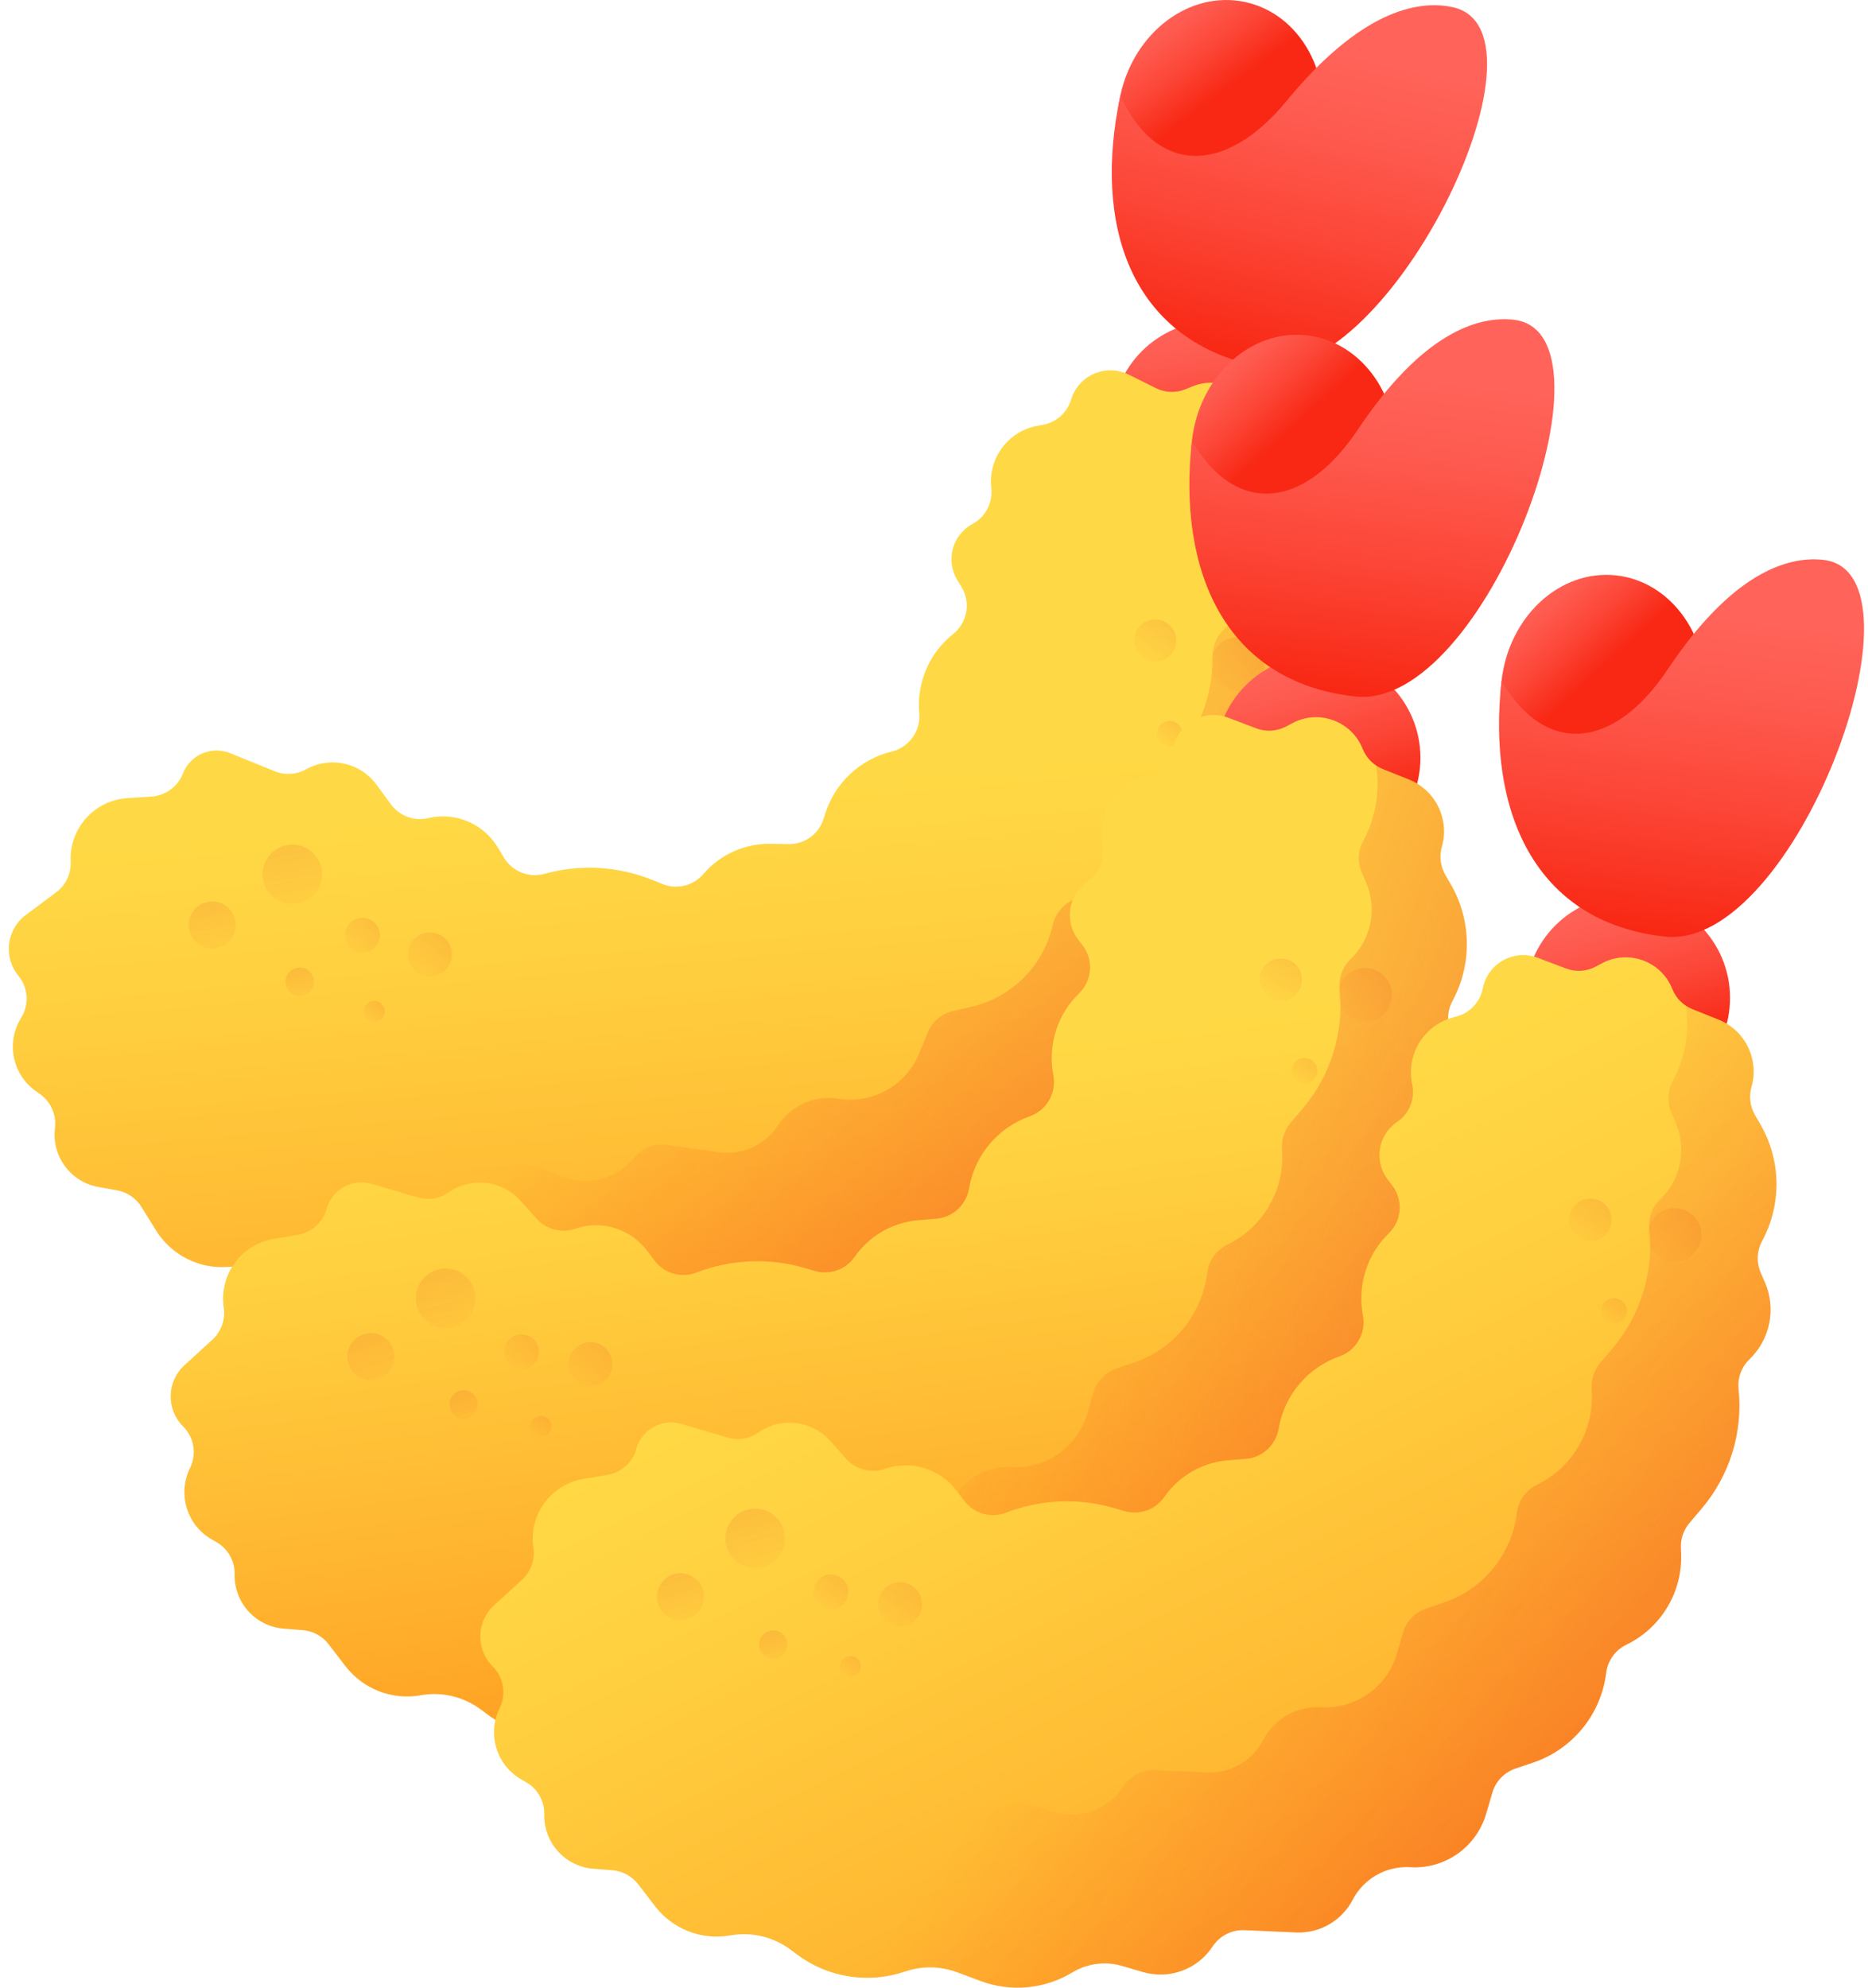 <svg width="141" height="150" viewBox="0 0 141 150" fill="none" xmlns="http://www.w3.org/2000/svg">
<path d="M91.658 39.684C95.925 39.684 99.384 36.225 99.384 31.958C99.384 27.691 95.925 24.231 91.658 24.231C87.391 24.231 83.932 27.691 83.932 31.958C83.932 36.225 87.391 39.684 91.658 39.684Z" fill="url(#paint0_linear_343_6494)"/>
<path d="M33.978 100.087L35.662 100.915C37.853 101.992 40.416 102.009 42.621 100.96C43.814 100.393 45.19 100.353 46.413 100.85L47.925 101.463C49.845 102.242 52.048 101.675 53.353 100.065C53.959 99.318 54.914 98.945 55.866 99.083L59.727 99.642C61.492 99.898 63.244 99.108 64.221 97.616C65.213 96.101 67.004 95.311 68.791 95.601C71.374 96.019 73.904 94.596 74.888 92.171L75.517 90.619C75.852 89.794 76.567 89.185 77.434 88.985L78.807 88.669C81.878 87.961 84.272 85.557 84.966 82.483C85.17 81.578 85.819 80.84 86.689 80.52C89.444 79.51 91.334 76.958 91.498 74.028L91.518 73.665C91.557 72.978 91.853 72.33 92.349 71.852L93.371 70.867C95.731 68.591 97.058 65.45 97.044 62.171C97.04 61.329 97.425 60.532 98.088 60.012C99.795 58.671 100.487 56.408 99.822 54.342L99.583 53.602C99.326 52.802 99.451 51.928 99.922 51.232C101.679 48.641 101.966 45.325 100.679 42.471L100.335 41.707C100.031 41.032 100.013 40.264 100.286 39.577C101.086 37.562 100.232 35.269 98.309 34.269L96.441 33.298C95.776 32.952 95.282 32.347 95.076 31.626C94.454 29.453 92.079 28.305 89.99 29.167L89.501 29.368C88.772 29.669 87.949 29.64 87.243 29.288L85.203 28.273C83.48 27.415 81.399 28.316 80.846 30.159C80.547 31.153 79.711 31.891 78.688 32.065L78.366 32.12C76.121 32.501 74.566 34.569 74.822 36.832C74.947 37.939 74.386 39.012 73.406 39.542C71.873 40.369 71.353 42.316 72.269 43.797L72.564 44.275C73.293 45.452 73.025 46.987 71.942 47.849C70.14 49.281 69.18 51.523 69.385 53.815L69.385 53.817C69.506 55.163 68.624 56.394 67.311 56.714C64.897 57.301 62.975 59.122 62.257 61.5L62.178 61.761C61.825 62.932 60.736 63.725 59.514 63.703L58.172 63.678C56.225 63.641 54.364 64.477 53.096 65.956C52.333 66.848 51.084 67.152 49.996 66.71L49.271 66.416C46.675 65.362 43.804 65.196 41.103 65.942C39.923 66.268 38.671 65.769 38.038 64.721L37.568 63.942C36.486 62.148 34.37 61.258 32.331 61.738C31.264 61.989 30.151 61.578 29.503 60.694L28.414 59.209C27.189 57.539 24.911 57.044 23.103 58.055C22.379 58.46 21.511 58.514 20.743 58.203L17.376 56.837C15.964 56.264 14.357 56.957 13.804 58.376C13.42 59.364 12.497 60.04 11.439 60.11L9.611 60.23C7.117 60.394 5.215 62.525 5.334 65.022C5.378 65.93 4.967 66.799 4.238 67.342L1.95 69.047C0.489 70.136 0.234 72.225 1.389 73.633C2.133 74.539 2.216 75.819 1.594 76.812C0.445 78.653 0.924 81.07 2.689 82.332L3.027 82.574C3.841 83.156 4.271 84.137 4.148 85.13C3.886 87.244 5.321 89.194 7.417 89.573L8.842 89.831C9.602 89.969 10.268 90.422 10.676 91.078L11.776 92.852C12.931 94.713 15.028 95.777 17.212 95.609C18.829 95.485 20.425 96.035 21.622 97.13L22.083 97.551C24.234 99.519 27.216 100.299 30.056 99.637C31.376 99.33 32.761 99.489 33.978 100.087V100.087Z" fill="url(#paint1_linear_343_6494)"/>
<path d="M93.371 70.866C95.731 68.591 97.058 65.449 97.044 62.17C97.04 61.328 97.426 60.531 98.088 60.011C99.796 58.67 100.488 56.408 99.822 54.341L99.584 53.601C99.326 52.801 99.451 51.927 99.923 51.232C101.68 48.641 101.966 45.324 100.68 42.47L100.335 41.706C100.031 41.032 100.014 40.263 100.287 39.576C101.086 37.562 100.232 35.269 98.309 34.269L96.441 33.297C96.266 33.206 96.104 33.096 95.954 32.972C96.066 34.92 95.548 36.883 94.42 38.547C93.948 39.243 93.823 40.117 94.081 40.917L94.319 41.657C94.984 43.723 94.293 45.986 92.585 47.327C91.923 47.847 91.537 48.644 91.541 49.486C91.555 52.765 90.228 55.906 87.868 58.182L86.846 59.167C86.351 59.645 86.054 60.292 86.016 60.98L85.995 61.343C85.831 64.273 83.941 66.825 81.186 67.835C80.316 68.155 79.667 68.894 79.463 69.798C78.769 72.872 76.375 75.276 73.304 75.984L71.932 76.3C71.065 76.5 70.349 77.11 70.015 77.934L69.385 79.486C68.401 81.911 65.872 83.334 63.288 82.916C61.501 82.626 59.711 83.416 58.718 84.93C57.742 86.422 55.989 87.213 54.224 86.957L50.363 86.398C49.411 86.26 48.457 86.633 47.851 87.38C46.546 88.99 44.343 89.557 42.423 88.778L40.911 88.165C39.687 87.668 38.311 87.709 37.119 88.275C34.914 89.323 32.35 89.307 30.159 88.229L28.475 87.401C27.259 86.803 25.873 86.645 24.553 86.953C21.714 87.615 18.731 86.834 16.58 84.867L16.12 84.445C14.923 83.351 13.327 82.8 11.71 82.924C9.525 83.092 7.429 82.028 6.274 80.167L5.173 78.393C4.766 77.737 4.1 77.284 3.339 77.146L1.914 76.888C1.806 76.869 1.7 76.842 1.594 76.814C0.447 78.654 0.926 81.069 2.69 82.331L3.028 82.573C3.842 83.156 4.272 84.137 4.149 85.13C3.887 87.243 5.322 89.193 7.418 89.573L8.843 89.831C9.603 89.968 10.269 90.421 10.676 91.078L11.777 92.851C12.932 94.713 15.028 95.776 17.213 95.609C18.83 95.484 20.426 96.035 21.623 97.13L22.084 97.551C24.235 99.518 27.217 100.298 30.056 99.637C31.376 99.329 32.762 99.488 33.978 100.086L35.662 100.913C37.853 101.991 40.417 102.008 42.622 100.959C43.815 100.392 45.191 100.352 46.414 100.849L47.926 101.462C49.846 102.241 52.049 101.673 53.354 100.064C53.96 99.317 54.914 98.944 55.866 99.082L59.728 99.641C61.492 99.897 63.245 99.106 64.222 97.615C65.213 96.1 67.004 95.31 68.791 95.6C71.375 96.018 73.905 94.595 74.888 92.17L75.518 90.618C75.852 89.794 76.568 89.184 77.435 88.984L78.808 88.668C81.879 87.96 84.272 85.555 84.966 82.481C85.171 81.577 85.819 80.838 86.689 80.519C89.444 79.509 91.335 76.957 91.499 74.027L91.519 73.664C91.558 72.976 91.854 72.329 92.35 71.851L93.371 70.866Z" fill="url(#paint2_linear_343_6494)"/>
<g opacity="0.6">
<g opacity="0.6">
<path opacity="0.6" d="M22.067 68.234C23.309 68.234 24.315 67.228 24.315 65.986C24.315 64.744 23.309 63.737 22.067 63.737C20.825 63.737 19.819 64.744 19.819 65.986C19.819 67.228 20.825 68.234 22.067 68.234Z" fill="url(#paint3_linear_343_6494)"/>
<path opacity="0.6" d="M16.014 71.579C16.994 71.579 17.789 70.784 17.789 69.804C17.789 68.823 16.994 68.029 16.014 68.029C15.034 68.029 14.239 68.823 14.239 69.804C14.239 70.784 15.034 71.579 16.014 71.579Z" fill="url(#paint4_linear_343_6494)"/>
<path opacity="0.6" d="M22.623 75.162C23.214 75.162 23.693 74.683 23.693 74.092C23.693 73.501 23.214 73.022 22.623 73.022C22.032 73.022 21.553 73.501 21.553 74.092C21.553 74.683 22.032 75.162 22.623 75.162Z" fill="url(#paint5_linear_343_6494)"/>
</g>
<g opacity="0.6">
<path opacity="0.6" d="M32.446 73.686C33.364 73.686 34.108 72.942 34.108 72.025C34.108 71.108 33.364 70.364 32.446 70.364C31.529 70.364 30.785 71.108 30.785 72.025C30.785 72.942 31.529 73.686 32.446 73.686Z" fill="url(#paint6_linear_343_6494)"/>
<path opacity="0.6" d="M27.361 71.883C28.086 71.883 28.673 71.296 28.673 70.572C28.673 69.848 28.086 69.26 27.361 69.26C26.637 69.26 26.05 69.848 26.05 70.572C26.05 71.296 26.637 71.883 27.361 71.883Z" fill="url(#paint7_linear_343_6494)"/>
<path opacity="0.6" d="M28.255 77.115C28.692 77.115 29.046 76.761 29.046 76.325C29.046 75.888 28.692 75.534 28.255 75.534C27.819 75.534 27.465 75.888 27.465 76.325C27.465 76.761 27.819 77.115 28.255 77.115Z" fill="url(#paint8_linear_343_6494)"/>
</g>
<g opacity="0.6">
<path opacity="0.6" d="M93.398 52.145C94.519 52.145 95.427 51.237 95.427 50.117C95.427 48.997 94.519 48.089 93.398 48.089C92.278 48.089 91.371 48.997 91.371 50.117C91.371 51.237 92.278 52.145 93.398 52.145Z" fill="url(#paint9_linear_343_6494)"/>
<path opacity="0.6" d="M87.191 49.944C88.075 49.944 88.792 49.227 88.792 48.343C88.792 47.459 88.075 46.742 87.191 46.742C86.307 46.742 85.59 47.459 85.59 48.343C85.59 49.227 86.307 49.944 87.191 49.944Z" fill="url(#paint10_linear_343_6494)"/>
<path opacity="0.6" d="M88.282 56.331C88.815 56.331 89.248 55.899 89.248 55.366C89.248 54.833 88.815 54.4 88.282 54.4C87.749 54.4 87.317 54.833 87.317 55.366C87.317 55.899 87.749 56.331 88.282 56.331Z" fill="url(#paint11_linear_343_6494)"/>
</g>
</g>
<path d="M84.565 7.216C85.588 2.423 89.801 -0.741 93.975 0.15C98.148 1.041 100.702 5.65 99.678 10.444C98.654 15.237 94.441 18.401 90.268 17.51C86.094 16.619 83.541 12.01 84.565 7.216V7.216Z" fill="url(#paint12_linear_343_6494)"/>
<path d="M84.564 7.216C87.273 13.134 92.447 13.29 97.13 7.596C102.661 0.87 106.963 -0.033 109.64 0.539C117.946 2.313 104.595 29.707 94.899 27.636C85.202 25.565 82.51 16.836 84.564 7.216V7.216Z" fill="url(#paint13_linear_343_6494)"/>
<path d="M99.489 64.909C103.756 64.909 107.216 61.45 107.216 57.183C107.216 52.916 103.756 49.457 99.489 49.457C95.222 49.457 91.763 52.916 91.763 57.183C91.763 61.45 95.222 64.909 99.489 64.909Z" fill="url(#paint14_linear_343_6494)"/>
<path d="M48.884 130.72L50.642 131.376C52.929 132.229 55.481 131.991 57.571 130.728C58.701 130.045 60.066 129.868 61.333 130.24L62.899 130.7C64.886 131.284 67.022 130.499 68.16 128.768C68.689 127.964 69.601 127.498 70.562 127.54L74.46 127.712C76.241 127.79 77.906 126.829 78.73 125.248C79.566 123.642 81.269 122.678 83.076 122.788C85.688 122.947 88.064 121.279 88.801 118.767L89.273 117.161C89.523 116.307 90.174 115.629 91.017 115.344L92.352 114.892C95.337 113.882 97.479 111.251 97.864 108.123C97.977 107.203 98.549 106.404 99.383 105.999C102.023 104.719 103.65 101.992 103.522 99.06L103.506 98.696C103.475 98.008 103.706 97.335 104.152 96.81L105.07 95.728C107.192 93.228 108.199 89.97 107.858 86.709C107.771 85.871 108.075 85.04 108.682 84.457C110.248 82.952 110.711 80.632 109.842 78.642L109.532 77.93C109.196 77.159 109.233 76.277 109.633 75.538C111.123 72.785 111.078 69.456 109.513 66.745L109.094 66.019C108.725 65.378 108.631 64.615 108.834 63.904C109.429 61.82 108.351 59.624 106.338 58.82L104.382 58.04C103.686 57.762 103.134 57.209 102.857 56.513C102.022 54.412 99.545 53.506 97.552 54.572L97.085 54.821C96.39 55.193 95.568 55.246 94.831 54.967L92.7 54.159C90.9 53.477 88.919 54.581 88.552 56.47C88.354 57.489 87.595 58.307 86.595 58.582L86.28 58.668C84.085 59.272 82.743 61.484 83.223 63.71C83.458 64.799 83.007 65.923 82.083 66.547C80.641 67.523 80.317 69.512 81.377 70.895L81.718 71.34C82.56 72.439 82.447 73.993 81.454 74.958C79.805 76.563 79.072 78.889 79.505 81.15L79.505 81.151C79.759 82.479 79.004 83.792 77.73 84.24C75.386 85.065 73.655 87.069 73.178 89.506L73.126 89.774C72.891 90.974 71.886 91.872 70.667 91.971L69.33 92.08C67.389 92.238 65.62 93.255 64.507 94.853C63.835 95.817 62.623 96.243 61.496 95.912L60.745 95.692C58.057 94.902 55.184 95.023 52.572 96.034C51.43 96.476 50.134 96.105 49.4 95.124L48.854 94.396C47.598 92.719 45.404 92.044 43.423 92.725C42.387 93.081 41.238 92.783 40.505 91.969L39.274 90.6C37.889 89.059 35.572 88.794 33.874 89.98C33.195 90.455 32.336 90.595 31.541 90.362L28.054 89.338C26.593 88.909 25.063 89.758 24.654 91.226C24.37 92.247 23.519 93.012 22.473 93.186L20.667 93.488C18.201 93.9 16.521 96.21 16.888 98.682C17.022 99.581 16.7 100.487 16.029 101.1L13.922 103.025C12.576 104.254 12.531 106.358 13.821 107.644C14.651 108.471 14.861 109.736 14.342 110.787C13.382 112.732 14.099 115.089 15.981 116.17L16.341 116.377C17.209 116.875 17.735 117.808 17.712 118.809C17.662 120.938 19.284 122.735 21.407 122.904L22.85 123.019C23.62 123.08 24.329 123.464 24.799 124.077L26.071 125.732C27.406 127.469 29.598 128.319 31.755 127.934C33.351 127.65 34.995 128.039 36.294 129.008L36.795 129.382C39.131 131.125 42.177 131.604 44.936 130.663C46.219 130.227 47.614 130.246 48.884 130.72V130.72Z" fill="url(#paint15_linear_343_6494)"/>
<path d="M105.07 95.728C107.191 93.228 108.199 89.97 107.858 86.709C107.771 85.871 108.075 85.04 108.682 84.457C110.248 82.952 110.71 80.632 109.842 78.642L109.532 77.93C109.195 77.16 109.233 76.277 109.633 75.538C111.123 72.785 111.078 69.456 109.513 66.745L109.094 66.019C108.725 65.379 108.63 64.616 108.834 63.904C109.429 61.82 108.35 59.624 106.338 58.821L104.382 58.04C104.198 57.967 104.026 57.873 103.865 57.764C104.17 59.691 103.85 61.697 102.893 63.465C102.493 64.204 102.456 65.087 102.792 65.857L103.103 66.569C103.971 68.559 103.508 70.88 101.942 72.384C101.335 72.967 101.031 73.799 101.118 74.636C101.459 77.897 100.452 81.155 98.33 83.655L97.412 84.737C96.966 85.262 96.736 85.936 96.766 86.624L96.782 86.987C96.91 89.919 95.283 92.646 92.643 93.927C91.809 94.331 91.237 95.131 91.124 96.051C90.739 99.178 88.597 101.81 85.612 102.82L84.278 103.271C83.435 103.556 82.784 104.234 82.533 105.088L82.061 106.695C81.324 109.206 78.948 110.874 76.336 110.715C74.529 110.605 72.826 111.569 71.99 113.175C71.167 114.756 69.501 115.718 67.72 115.639L63.822 115.467C62.861 115.425 61.949 115.891 61.42 116.695C60.282 118.426 58.147 119.211 56.159 118.627L54.593 118.167C53.326 117.795 51.961 117.972 50.831 118.655C48.741 119.918 46.189 120.156 43.902 119.303L42.144 118.647C40.874 118.173 39.479 118.154 38.196 118.591C35.438 119.533 32.392 119.053 30.055 117.31L29.555 116.937C28.255 115.967 26.612 115.578 25.015 115.863C22.858 116.247 20.667 115.398 19.332 113.661L18.06 112.005C17.589 111.393 16.881 111.008 16.111 110.947L14.667 110.832C14.557 110.824 14.449 110.808 14.342 110.791C13.383 112.736 14.101 115.091 15.981 116.171L16.342 116.378C17.21 116.876 17.736 117.81 17.712 118.81C17.663 120.939 19.285 122.736 21.407 122.905L22.851 123.02C23.621 123.081 24.329 123.466 24.8 124.078L26.072 125.734C27.407 127.471 29.598 128.32 31.755 127.936C33.352 127.651 34.995 128.04 36.295 129.01L36.795 129.383C39.132 131.126 42.177 131.606 44.936 130.664C46.219 130.226 47.614 130.246 48.884 130.72L50.642 131.376C52.929 132.229 55.481 131.991 57.571 130.728C58.701 130.045 60.066 129.868 61.333 130.24L62.899 130.7C64.887 131.284 67.022 130.499 68.16 128.768C68.689 127.964 69.601 127.498 70.562 127.54L74.46 127.712C76.241 127.79 77.907 126.829 78.73 125.248C79.566 123.641 81.269 122.678 83.076 122.788C85.688 122.946 88.064 121.279 88.801 118.767L89.273 117.161C89.523 116.307 90.175 115.629 91.017 115.344L92.352 114.892C95.337 113.882 97.479 111.251 97.864 108.123C97.977 107.203 98.549 106.404 99.383 105.999C102.023 104.719 103.65 101.991 103.522 99.06L103.506 98.696C103.475 98.008 103.706 97.334 104.152 96.81L105.07 95.728Z" fill="url(#paint16_linear_343_6494)"/>
<g opacity="0.6">
<g opacity="0.6">
<path opacity="0.6" d="M33.636 100.224C34.878 100.224 35.884 99.217 35.884 97.975C35.884 96.734 34.878 95.727 33.636 95.727C32.394 95.727 31.388 96.734 31.388 97.975C31.388 99.217 32.394 100.224 33.636 100.224Z" fill="url(#paint17_linear_343_6494)"/>
<path opacity="0.6" d="M27.992 104.152C28.973 104.152 29.767 103.358 29.767 102.377C29.767 101.397 28.973 100.602 27.992 100.602C27.012 100.602 26.217 101.397 26.217 102.377C26.217 103.358 27.012 104.152 27.992 104.152Z" fill="url(#paint18_linear_343_6494)"/>
<path opacity="0.6" d="M34.996 107.057C35.587 107.057 36.066 106.577 36.066 105.987C36.066 105.396 35.587 104.917 34.996 104.917C34.405 104.917 33.926 105.396 33.926 105.987C33.926 106.577 34.405 107.057 34.996 107.057Z" fill="url(#paint19_linear_343_6494)"/>
</g>
<g opacity="0.6">
<path opacity="0.6" d="M44.565 104.612C45.482 104.612 46.226 103.868 46.226 102.95C46.226 102.033 45.482 101.289 44.565 101.289C43.647 101.289 42.903 102.033 42.903 102.95C42.903 103.868 43.647 104.612 44.565 104.612Z" fill="url(#paint20_linear_343_6494)"/>
<path opacity="0.6" d="M39.36 103.323C40.084 103.323 40.671 102.736 40.671 102.011C40.671 101.287 40.084 100.7 39.36 100.7C38.636 100.7 38.048 101.287 38.048 102.011C38.048 102.736 38.636 103.323 39.36 103.323Z" fill="url(#paint21_linear_343_6494)"/>
<path opacity="0.6" d="M40.822 108.437C41.259 108.437 41.613 108.083 41.613 107.646C41.613 107.21 41.259 106.856 40.822 106.856C40.386 106.856 40.032 107.21 40.032 107.646C40.032 108.083 40.386 108.437 40.822 108.437Z" fill="url(#paint22_linear_343_6494)"/>
</g>
<g opacity="0.6">
<path opacity="0.6" d="M103.03 77.107C104.15 77.107 105.058 76.199 105.058 75.079C105.058 73.959 104.15 73.051 103.03 73.051C101.91 73.051 101.002 73.959 101.002 75.079C101.002 76.199 101.91 77.107 103.03 77.107Z" fill="url(#paint23_linear_343_6494)"/>
<path opacity="0.6" d="M96.677 75.533C97.561 75.533 98.278 74.817 98.278 73.932C98.278 73.048 97.561 72.331 96.677 72.331C95.793 72.331 95.076 73.048 95.076 73.932C95.076 74.817 95.793 75.533 96.677 75.533Z" fill="url(#paint24_linear_343_6494)"/>
<path opacity="0.6" d="M98.462 81.776C98.996 81.776 99.428 81.344 99.428 80.811C99.428 80.278 98.996 79.846 98.462 79.846C97.929 79.846 97.497 80.278 97.497 80.811C97.497 81.344 97.929 81.776 98.462 81.776Z" fill="url(#paint25_linear_343_6494)"/>
</g>
</g>
<path d="M89.966 33.272C90.507 28.4 94.384 24.832 98.626 25.303C102.868 25.775 105.868 30.106 105.326 34.978C104.785 39.849 100.908 43.417 96.667 42.946C92.425 42.475 89.425 38.144 89.966 33.272V33.272Z" fill="url(#paint26_linear_343_6494)"/>
<path d="M89.966 33.272C93.251 38.89 98.415 38.53 102.507 32.397C107.34 25.154 111.531 23.828 114.252 24.13C122.693 25.067 112.138 53.655 102.283 52.56C92.429 51.466 88.88 43.048 89.966 33.272V33.272Z" fill="url(#paint27_linear_343_6494)"/>
<path d="M122.86 83.029C127.127 83.029 130.586 79.57 130.586 75.303C130.586 71.036 127.127 67.577 122.86 67.577C118.593 67.577 115.134 71.036 115.134 75.303C115.134 79.57 118.593 83.029 122.86 83.029Z" fill="url(#paint28_linear_343_6494)"/>
<path d="M72.255 148.84L74.013 149.495C76.3 150.349 78.852 150.11 80.942 148.848C82.072 148.165 83.437 147.988 84.704 148.36L86.27 148.819C88.257 149.403 90.393 148.619 91.531 146.888C92.06 146.084 92.972 145.617 93.933 145.66L97.831 145.831C99.612 145.91 101.278 144.949 102.101 143.367C102.937 141.761 104.64 140.797 106.447 140.907C109.059 141.066 111.435 139.398 112.172 136.887L112.644 135.28C112.894 134.427 113.545 133.749 114.388 133.463L115.723 133.012C118.708 132.002 120.85 129.371 121.235 126.243C121.348 125.323 121.92 124.523 122.754 124.119C125.394 122.839 127.021 120.111 126.893 117.179L126.877 116.816C126.846 116.128 127.077 115.454 127.523 114.929L128.441 113.847C130.563 111.348 131.57 108.09 131.229 104.829C131.142 103.991 131.446 103.16 132.053 102.576C133.619 101.072 134.082 98.752 133.213 96.762L132.903 96.049C132.567 95.279 132.604 94.397 133.004 93.657C134.494 90.905 134.449 87.576 132.884 84.864L132.465 84.138C132.096 83.498 132.002 82.735 132.205 82.024C132.8 79.94 131.722 77.743 129.709 76.94L127.753 76.159C127.057 75.881 126.505 75.329 126.228 74.632C125.393 72.532 122.916 71.626 120.923 72.691L120.456 72.941C119.761 73.313 118.939 73.366 118.202 73.087L116.071 72.279C114.271 71.597 112.29 72.701 111.923 74.59C111.725 75.609 110.966 76.427 109.966 76.702L109.651 76.788C107.456 77.392 106.114 79.605 106.594 81.83C106.829 82.92 106.378 84.043 105.455 84.667C104.012 85.643 103.689 87.632 104.748 89.015L105.089 89.46C105.931 90.559 105.818 92.113 104.826 93.078C103.176 94.683 102.443 97.01 102.876 99.27L102.876 99.272C103.13 100.599 102.375 101.912 101.101 102.36C98.758 103.185 97.026 105.189 96.549 107.626L96.497 107.894C96.262 109.094 95.258 109.992 94.039 110.091L92.701 110.2C90.76 110.358 88.991 111.375 87.878 112.973C87.207 113.937 85.995 114.363 84.868 114.032L84.117 113.812C81.429 113.022 78.555 113.143 75.943 114.154C74.802 114.596 73.505 114.225 72.772 113.245L72.226 112.516C70.97 110.839 68.776 110.164 66.795 110.845C65.758 111.201 64.61 110.903 63.877 110.089L62.645 108.72C61.26 107.179 58.944 106.914 57.246 108.1C56.566 108.575 55.708 108.715 54.912 108.482L51.426 107.458C49.964 107.029 48.434 107.878 48.026 109.346C47.741 110.368 46.891 111.132 45.845 111.307L44.038 111.608C41.573 112.02 39.892 114.33 40.26 116.803C40.393 117.701 40.071 118.608 39.401 119.22L37.293 121.145C35.948 122.374 35.902 124.478 37.193 125.764C38.023 126.591 38.233 127.856 37.714 128.907C36.753 130.853 37.471 133.21 39.352 134.29L39.713 134.497C40.581 134.995 41.107 135.928 41.083 136.929C41.034 139.058 42.656 140.855 44.778 141.024L46.222 141.139C46.992 141.2 47.7 141.584 48.171 142.197L49.443 143.852C50.778 145.59 52.969 146.439 55.126 146.054C56.723 145.77 58.366 146.159 59.666 147.128L60.166 147.502C62.503 149.245 65.548 149.724 68.308 148.783C69.59 148.346 70.985 148.366 72.255 148.84V148.84Z" fill="url(#paint29_linear_343_6494)"/>
<path d="M128.441 113.847C130.563 111.348 131.57 108.09 131.229 104.829C131.142 103.991 131.446 103.16 132.053 102.576C133.619 101.072 134.082 98.752 133.214 96.762L132.903 96.049C132.567 95.279 132.604 94.397 133.004 93.658C134.494 90.905 134.449 87.576 132.884 84.864L132.466 84.138C132.096 83.498 132.002 82.735 132.205 82.024C132.8 79.94 131.722 77.743 129.709 76.94L127.753 76.159C127.57 76.086 127.397 75.993 127.236 75.884C127.542 77.811 127.222 79.816 126.265 81.585C125.865 82.324 125.827 83.206 126.163 83.976L126.474 84.689C127.342 86.679 126.879 88.999 125.314 90.503C124.706 91.087 124.402 91.918 124.49 92.756C124.83 96.017 123.823 99.275 121.701 101.774L120.783 102.856C120.338 103.381 120.107 104.055 120.137 104.743L120.153 105.106C120.281 108.038 118.655 110.766 116.014 112.046C115.18 112.45 114.608 113.25 114.495 114.17C114.111 117.298 111.968 119.929 108.983 120.939L107.649 121.391C106.806 121.676 106.155 122.354 105.904 123.208L105.432 124.814C104.695 127.325 102.32 128.993 99.707 128.834C97.9 128.724 96.197 129.688 95.361 131.294C94.538 132.876 92.873 133.837 91.091 133.758L87.194 133.587C86.233 133.544 85.32 134.011 84.792 134.815C83.654 136.546 81.518 137.33 79.53 136.746L77.965 136.286C76.698 135.914 75.333 136.091 74.202 136.774C72.113 138.037 69.56 138.276 67.273 137.422L65.515 136.766C64.245 136.293 62.85 136.273 61.568 136.711C58.809 137.652 55.763 137.173 53.426 135.429L52.926 135.056C51.626 134.086 49.983 133.698 48.386 133.982C46.229 134.366 44.038 133.517 42.703 131.78L41.431 130.125C40.961 129.512 40.252 129.128 39.482 129.066L38.039 128.952C37.928 128.943 37.821 128.927 37.713 128.91C36.754 130.855 37.472 133.211 39.353 134.291L39.714 134.498C40.582 134.996 41.107 135.929 41.084 136.929C41.034 139.059 42.656 140.856 44.779 141.025L46.223 141.139C46.993 141.201 47.701 141.585 48.171 142.198L49.443 143.853C50.778 145.59 52.97 146.439 55.127 146.055C56.723 145.771 58.367 146.159 59.666 147.129L60.167 147.502C62.503 149.246 65.549 149.725 68.308 148.784C69.591 148.346 70.986 148.366 72.255 148.839L74.013 149.495C76.301 150.349 78.853 150.11 80.943 148.847C82.073 148.164 83.438 147.987 84.705 148.359L86.27 148.819C88.258 149.403 90.394 148.619 91.532 146.887C92.061 146.084 92.973 145.617 93.934 145.659L97.832 145.831C99.613 145.91 101.278 144.949 102.101 143.367C102.937 141.761 104.64 140.797 106.448 140.907C109.06 141.066 111.435 139.398 112.173 136.887L112.644 135.28C112.895 134.426 113.546 133.748 114.389 133.463L115.723 133.012C118.708 132.001 120.851 129.371 121.235 126.243C121.348 125.323 121.92 124.523 122.754 124.118C125.395 122.838 127.022 120.111 126.893 117.179L126.877 116.816C126.847 116.128 127.078 115.454 127.524 114.929L128.441 113.847Z" fill="url(#paint30_linear_343_6494)"/>
<g opacity="0.6">
<g opacity="0.6">
<path opacity="0.6" d="M57.007 118.343C58.248 118.343 59.255 117.337 59.255 116.095C59.255 114.853 58.248 113.847 57.007 113.847C55.765 113.847 54.758 114.853 54.758 116.095C54.758 117.337 55.765 118.343 57.007 118.343Z" fill="url(#paint31_linear_343_6494)"/>
<path opacity="0.6" d="M51.363 122.272C52.343 122.272 53.138 121.477 53.138 120.497C53.138 119.517 52.343 118.722 51.363 118.722C50.383 118.722 49.588 119.517 49.588 120.497C49.588 121.477 50.383 122.272 51.363 122.272Z" fill="url(#paint32_linear_343_6494)"/>
<path opacity="0.6" d="M58.366 125.176C58.957 125.176 59.436 124.697 59.436 124.106C59.436 123.515 58.957 123.036 58.366 123.036C57.775 123.036 57.296 123.515 57.296 124.106C57.296 124.697 57.775 125.176 58.366 125.176Z" fill="url(#paint33_linear_343_6494)"/>
</g>
<g opacity="0.6">
<path opacity="0.6" d="M67.935 122.731C68.853 122.731 69.596 121.987 69.596 121.07C69.596 120.152 68.853 119.408 67.935 119.408C67.018 119.408 66.274 120.152 66.274 121.07C66.274 121.987 67.018 122.731 67.935 122.731Z" fill="url(#paint34_linear_343_6494)"/>
<path opacity="0.6" d="M62.73 121.442C63.455 121.442 64.042 120.855 64.042 120.131C64.042 119.406 63.455 118.819 62.73 118.819C62.006 118.819 61.419 119.406 61.419 120.131C61.419 120.855 62.006 121.442 62.73 121.442Z" fill="url(#paint35_linear_343_6494)"/>
<path opacity="0.6" d="M64.193 126.556C64.63 126.556 64.984 126.202 64.984 125.766C64.984 125.329 64.63 124.975 64.193 124.975C63.756 124.975 63.402 125.329 63.402 125.766C63.402 126.202 63.756 126.556 64.193 126.556Z" fill="url(#paint36_linear_343_6494)"/>
</g>
<g opacity="0.6">
<path opacity="0.6" d="M126.4 95.226C127.52 95.226 128.428 94.318 128.428 93.198C128.428 92.078 127.52 91.17 126.4 91.17C125.28 91.17 124.373 92.078 124.373 93.198C124.373 94.318 125.28 95.226 126.4 95.226Z" fill="url(#paint37_linear_343_6494)"/>
<path opacity="0.6" d="M120.047 93.653C120.932 93.653 121.649 92.936 121.649 92.052C121.649 91.167 120.932 90.45 120.047 90.45C119.163 90.45 118.446 91.167 118.446 92.052C118.446 92.936 119.163 93.653 120.047 93.653Z" fill="url(#paint38_linear_343_6494)"/>
<path opacity="0.6" d="M121.833 99.896C122.366 99.896 122.798 99.463 122.798 98.93C122.798 98.397 122.366 97.965 121.833 97.965C121.3 97.965 120.868 98.397 120.868 98.93C120.868 99.463 121.3 99.896 121.833 99.896Z" fill="url(#paint39_linear_343_6494)"/>
</g>
</g>
<path d="M113.338 51.391C113.879 46.52 117.755 42.952 121.997 43.423C126.239 43.894 129.239 48.225 128.698 53.097C128.156 57.969 124.28 61.537 120.038 61.066C115.796 60.594 112.796 56.263 113.338 51.391Z" fill="url(#paint40_linear_343_6494)"/>
<path d="M113.337 51.391C116.622 57.01 121.786 56.649 125.878 50.517C130.711 43.274 134.902 41.947 137.623 42.249C146.064 43.187 135.509 71.774 125.655 70.68C115.8 69.585 112.251 61.168 113.337 51.391V51.391Z" fill="url(#paint41_linear_343_6494)"/>
<defs>
<linearGradient id="paint0_linear_343_6494" x1="90.226" y1="24.116" x2="92.483" y2="36.249" gradientUnits="userSpaceOnUse">
<stop stop-color="#FF6359"/>
<stop offset="0.224" stop-color="#FE5B50"/>
<stop offset="0.595" stop-color="#FC4637"/>
<stop offset="1" stop-color="#F82814"/>
</linearGradient>
<linearGradient id="paint1_linear_343_6494" x1="50.959" y1="59.526" x2="55.371" y2="108.644" gradientUnits="userSpaceOnUse">
<stop stop-color="#FFD945"/>
<stop offset="0.304" stop-color="#FFCD3E"/>
<stop offset="0.856" stop-color="#FFAD2B"/>
<stop offset="1" stop-color="#FFA325"/>
</linearGradient>
<linearGradient id="paint2_linear_343_6494" x1="56.856" y1="65.748" x2="133.87" y2="133.552" gradientUnits="userSpaceOnUse">
<stop stop-color="#F82814" stop-opacity="0"/>
<stop offset="0.245" stop-color="#F12817" stop-opacity="0.245"/>
<stop offset="0.605" stop-color="#DD2820" stop-opacity="0.605"/>
<stop offset="1" stop-color="#C0272D"/>
</linearGradient>
<linearGradient id="paint3_linear_343_6494" x1="22.715" y1="69.716" x2="20.758" y2="59.253" gradientUnits="userSpaceOnUse">
<stop stop-color="#F82814" stop-opacity="0"/>
<stop offset="0.245" stop-color="#F12817" stop-opacity="0.245"/>
<stop offset="0.605" stop-color="#DD2820" stop-opacity="0.605"/>
<stop offset="1" stop-color="#C0272D"/>
</linearGradient>
<linearGradient id="paint4_linear_343_6494" x1="16.53" y1="72.83" x2="14.985" y2="64.57" gradientUnits="userSpaceOnUse">
<stop stop-color="#F82814" stop-opacity="0"/>
<stop offset="0.245" stop-color="#F12817" stop-opacity="0.245"/>
<stop offset="0.605" stop-color="#DD2820" stop-opacity="0.605"/>
<stop offset="1" stop-color="#C0272D"/>
</linearGradient>
<linearGradient id="paint5_linear_343_6494" x1="22.945" y1="76.061" x2="22.014" y2="71.081" gradientUnits="userSpaceOnUse">
<stop stop-color="#F82814" stop-opacity="0"/>
<stop offset="0.245" stop-color="#F12817" stop-opacity="0.245"/>
<stop offset="0.605" stop-color="#DD2820" stop-opacity="0.605"/>
<stop offset="1" stop-color="#C0272D"/>
</linearGradient>
<linearGradient id="paint6_linear_343_6494" x1="30.669" y1="73.854" x2="35.474" y2="67.625" gradientUnits="userSpaceOnUse">
<stop stop-color="#F82814" stop-opacity="0"/>
<stop offset="0.245" stop-color="#F12817" stop-opacity="0.245"/>
<stop offset="0.605" stop-color="#DD2820" stop-opacity="0.605"/>
<stop offset="1" stop-color="#C0272D"/>
</linearGradient>
<linearGradient id="paint7_linear_343_6494" x1="25.907" y1="71.976" x2="29.701" y2="67.059" gradientUnits="userSpaceOnUse">
<stop stop-color="#F82814" stop-opacity="0"/>
<stop offset="0.245" stop-color="#F12817" stop-opacity="0.245"/>
<stop offset="0.605" stop-color="#DD2820" stop-opacity="0.605"/>
<stop offset="1" stop-color="#C0272D"/>
</linearGradient>
<linearGradient id="paint8_linear_343_6494" x1="27.284" y1="77.104" x2="29.571" y2="74.139" gradientUnits="userSpaceOnUse">
<stop stop-color="#F82814" stop-opacity="0"/>
<stop offset="0.245" stop-color="#F12817" stop-opacity="0.245"/>
<stop offset="0.605" stop-color="#DD2820" stop-opacity="0.605"/>
<stop offset="1" stop-color="#C0272D"/>
</linearGradient>
<linearGradient id="paint9_linear_343_6494" x1="91.317" y1="52.403" x2="97.182" y2="44.799" gradientUnits="userSpaceOnUse">
<stop stop-color="#F82814" stop-opacity="0"/>
<stop offset="0.245" stop-color="#F12817" stop-opacity="0.245"/>
<stop offset="0.605" stop-color="#DD2820" stop-opacity="0.605"/>
<stop offset="1" stop-color="#C0272D"/>
</linearGradient>
<linearGradient id="paint10_linear_343_6494" x1="85.504" y1="50.111" x2="90.135" y2="44.108" gradientUnits="userSpaceOnUse">
<stop stop-color="#F82814" stop-opacity="0"/>
<stop offset="0.245" stop-color="#F12817" stop-opacity="0.245"/>
<stop offset="0.605" stop-color="#DD2820" stop-opacity="0.605"/>
<stop offset="1" stop-color="#C0272D"/>
</linearGradient>
<linearGradient id="paint11_linear_343_6494" x1="87.185" y1="56.37" x2="89.976" y2="52.751" gradientUnits="userSpaceOnUse">
<stop stop-color="#F82814" stop-opacity="0"/>
<stop offset="0.245" stop-color="#F12817" stop-opacity="0.245"/>
<stop offset="0.605" stop-color="#DD2820" stop-opacity="0.605"/>
<stop offset="1" stop-color="#C0272D"/>
</linearGradient>
<linearGradient id="paint12_linear_343_6494" x1="91.533" y1="-2.315" x2="96.259" y2="4.032" gradientUnits="userSpaceOnUse">
<stop stop-color="#FF6359"/>
<stop offset="0.224" stop-color="#FE5B50"/>
<stop offset="0.595" stop-color="#FC4637"/>
<stop offset="1" stop-color="#F82814"/>
</linearGradient>
<linearGradient id="paint13_linear_343_6494" x1="99.05" y1="3.406" x2="93.553" y2="26.943" gradientUnits="userSpaceOnUse">
<stop stop-color="#FF6359"/>
<stop offset="0.224" stop-color="#FE5B50"/>
<stop offset="0.595" stop-color="#FC4637"/>
<stop offset="1" stop-color="#F82814"/>
</linearGradient>
<linearGradient id="paint14_linear_343_6494" x1="97.294" y1="49.561" x2="100.748" y2="61.411" gradientUnits="userSpaceOnUse">
<stop stop-color="#FF6359"/>
<stop offset="0.224" stop-color="#FE5B50"/>
<stop offset="0.595" stop-color="#FC4637"/>
<stop offset="1" stop-color="#F82814"/>
</linearGradient>
<linearGradient id="paint15_linear_343_6494" x1="60.749" y1="80.452" x2="66.926" y2="125.452" gradientUnits="userSpaceOnUse">
<stop stop-color="#FFD945"/>
<stop offset="0.304" stop-color="#FFCD3E"/>
<stop offset="0.856" stop-color="#FFAD2B"/>
<stop offset="1" stop-color="#FFA325"/>
</linearGradient>
<linearGradient id="paint16_linear_343_6494" x1="73.813" y1="95.323" x2="165.573" y2="127.086" gradientUnits="userSpaceOnUse">
<stop stop-color="#F82814" stop-opacity="0"/>
<stop offset="0.245" stop-color="#F12817" stop-opacity="0.245"/>
<stop offset="0.605" stop-color="#DD2820" stop-opacity="0.605"/>
<stop offset="1" stop-color="#C0272D"/>
</linearGradient>
<linearGradient id="paint17_linear_343_6494" x1="34.517" y1="101.557" x2="31.53" y2="91.339" gradientUnits="userSpaceOnUse">
<stop stop-color="#F82814" stop-opacity="0"/>
<stop offset="0.245" stop-color="#F12817" stop-opacity="0.245"/>
<stop offset="0.605" stop-color="#DD2820" stop-opacity="0.605"/>
<stop offset="1" stop-color="#C0272D"/>
</linearGradient>
<linearGradient id="paint18_linear_343_6494" x1="28.671" y1="105.271" x2="26.312" y2="97.204" gradientUnits="userSpaceOnUse">
<stop stop-color="#F82814" stop-opacity="0"/>
<stop offset="0.245" stop-color="#F12817" stop-opacity="0.245"/>
<stop offset="0.605" stop-color="#DD2820" stop-opacity="0.605"/>
<stop offset="1" stop-color="#C0272D"/>
</linearGradient>
<linearGradient id="paint19_linear_343_6494" x1="35.377" y1="107.849" x2="33.955" y2="102.985" gradientUnits="userSpaceOnUse">
<stop stop-color="#F82814" stop-opacity="0"/>
<stop offset="0.245" stop-color="#F12817" stop-opacity="0.245"/>
<stop offset="0.605" stop-color="#DD2820" stop-opacity="0.605"/>
<stop offset="1" stop-color="#C0272D"/>
</linearGradient>
<linearGradient id="paint20_linear_343_6494" x1="43.373" y1="104.958" x2="47.529" y2="98.286" gradientUnits="userSpaceOnUse">
<stop stop-color="#F82814" stop-opacity="0"/>
<stop offset="0.245" stop-color="#F12817" stop-opacity="0.245"/>
<stop offset="0.605" stop-color="#DD2820" stop-opacity="0.605"/>
<stop offset="1" stop-color="#C0272D"/>
</linearGradient>
<linearGradient id="paint21_linear_343_6494" x1="38.451" y1="103.566" x2="41.732" y2="98.299" gradientUnits="userSpaceOnUse">
<stop stop-color="#F82814" stop-opacity="0"/>
<stop offset="0.245" stop-color="#F12817" stop-opacity="0.245"/>
<stop offset="0.605" stop-color="#DD2820" stop-opacity="0.605"/>
<stop offset="1" stop-color="#C0272D"/>
</linearGradient>
<linearGradient id="paint22_linear_343_6494" x1="40.331" y1="108.527" x2="42.309" y2="105.351" gradientUnits="userSpaceOnUse">
<stop stop-color="#F82814" stop-opacity="0"/>
<stop offset="0.245" stop-color="#F12817" stop-opacity="0.245"/>
<stop offset="0.605" stop-color="#DD2820" stop-opacity="0.605"/>
<stop offset="1" stop-color="#C0272D"/>
</linearGradient>
<linearGradient id="paint23_linear_343_6494" x1="101.527" y1="77.582" x2="106.6" y2="69.438" gradientUnits="userSpaceOnUse">
<stop stop-color="#F82814" stop-opacity="0"/>
<stop offset="0.245" stop-color="#F12817" stop-opacity="0.245"/>
<stop offset="0.605" stop-color="#DD2820" stop-opacity="0.605"/>
<stop offset="1" stop-color="#C0272D"/>
</linearGradient>
<linearGradient id="paint24_linear_343_6494" x1="95.52" y1="75.883" x2="99.525" y2="69.453" gradientUnits="userSpaceOnUse">
<stop stop-color="#F82814" stop-opacity="0"/>
<stop offset="0.245" stop-color="#F12817" stop-opacity="0.245"/>
<stop offset="0.605" stop-color="#DD2820" stop-opacity="0.605"/>
<stop offset="1" stop-color="#C0272D"/>
</linearGradient>
<linearGradient id="paint25_linear_343_6494" x1="97.815" y1="81.939" x2="100.23" y2="78.062" gradientUnits="userSpaceOnUse">
<stop stop-color="#F82814" stop-opacity="0"/>
<stop offset="0.245" stop-color="#F12817" stop-opacity="0.245"/>
<stop offset="0.605" stop-color="#DD2820" stop-opacity="0.605"/>
<stop offset="1" stop-color="#C0272D"/>
</linearGradient>
<linearGradient id="paint26_linear_343_6494" x1="95.956" y1="23.121" x2="101.29" y2="28.963" gradientUnits="userSpaceOnUse">
<stop stop-color="#FF6359"/>
<stop offset="0.224" stop-color="#FE5B50"/>
<stop offset="0.595" stop-color="#FC4637"/>
<stop offset="1" stop-color="#F82814"/>
</linearGradient>
<linearGradient id="paint27_linear_343_6494" x1="104.006" y1="28.06" x2="100.894" y2="52.027" gradientUnits="userSpaceOnUse">
<stop stop-color="#FF6359"/>
<stop offset="0.224" stop-color="#FE5B50"/>
<stop offset="0.595" stop-color="#FC4637"/>
<stop offset="1" stop-color="#F82814"/>
</linearGradient>
<linearGradient id="paint28_linear_343_6494" x1="120.676" y1="67.692" x2="124.131" y2="79.543" gradientUnits="userSpaceOnUse">
<stop stop-color="#FF6359"/>
<stop offset="0.224" stop-color="#FE5B50"/>
<stop offset="0.595" stop-color="#FC4637"/>
<stop offset="1" stop-color="#F82814"/>
</linearGradient>
<linearGradient id="paint29_linear_343_6494" x1="78.489" y1="92.865" x2="106.837" y2="150.702" gradientUnits="userSpaceOnUse">
<stop stop-color="#FFD945"/>
<stop offset="0.304" stop-color="#FFCD3E"/>
<stop offset="0.856" stop-color="#FFAD2B"/>
<stop offset="1" stop-color="#FFA325"/>
</linearGradient>
<linearGradient id="paint30_linear_343_6494" x1="91.371" y1="112.277" x2="174.764" y2="172.098" gradientUnits="userSpaceOnUse">
<stop stop-color="#F82814" stop-opacity="0"/>
<stop offset="0.245" stop-color="#F12817" stop-opacity="0.245"/>
<stop offset="0.605" stop-color="#DD2820" stop-opacity="0.605"/>
<stop offset="1" stop-color="#C0272D"/>
</linearGradient>
<linearGradient id="paint31_linear_343_6494" x1="57.904" y1="119.676" x2="54.916" y2="109.458" gradientUnits="userSpaceOnUse">
<stop stop-color="#F82814" stop-opacity="0"/>
<stop offset="0.245" stop-color="#F12817" stop-opacity="0.245"/>
<stop offset="0.605" stop-color="#DD2820" stop-opacity="0.605"/>
<stop offset="1" stop-color="#C0272D"/>
</linearGradient>
<linearGradient id="paint32_linear_343_6494" x1="52.057" y1="123.389" x2="49.698" y2="115.323" gradientUnits="userSpaceOnUse">
<stop stop-color="#F82814" stop-opacity="0"/>
<stop offset="0.245" stop-color="#F12817" stop-opacity="0.245"/>
<stop offset="0.605" stop-color="#DD2820" stop-opacity="0.605"/>
<stop offset="1" stop-color="#C0272D"/>
</linearGradient>
<linearGradient id="paint33_linear_343_6494" x1="58.763" y1="125.967" x2="57.341" y2="121.104" gradientUnits="userSpaceOnUse">
<stop stop-color="#F82814" stop-opacity="0"/>
<stop offset="0.245" stop-color="#F12817" stop-opacity="0.245"/>
<stop offset="0.605" stop-color="#DD2820" stop-opacity="0.605"/>
<stop offset="1" stop-color="#C0272D"/>
</linearGradient>
<linearGradient id="paint34_linear_343_6494" x1="66.731" y1="123.076" x2="70.887" y2="116.403" gradientUnits="userSpaceOnUse">
<stop stop-color="#F82814" stop-opacity="0"/>
<stop offset="0.245" stop-color="#F12817" stop-opacity="0.245"/>
<stop offset="0.605" stop-color="#DD2820" stop-opacity="0.605"/>
<stop offset="1" stop-color="#C0272D"/>
</linearGradient>
<linearGradient id="paint35_linear_343_6494" x1="61.81" y1="121.684" x2="65.09" y2="116.417" gradientUnits="userSpaceOnUse">
<stop stop-color="#F82814" stop-opacity="0"/>
<stop offset="0.245" stop-color="#F12817" stop-opacity="0.245"/>
<stop offset="0.605" stop-color="#DD2820" stop-opacity="0.605"/>
<stop offset="1" stop-color="#C0272D"/>
</linearGradient>
<linearGradient id="paint36_linear_343_6494" x1="63.69" y1="126.645" x2="65.668" y2="123.469" gradientUnits="userSpaceOnUse">
<stop stop-color="#F82814" stop-opacity="0"/>
<stop offset="0.245" stop-color="#F12817" stop-opacity="0.245"/>
<stop offset="0.605" stop-color="#DD2820" stop-opacity="0.605"/>
<stop offset="1" stop-color="#C0272D"/>
</linearGradient>
<linearGradient id="paint37_linear_343_6494" x1="124.886" y1="95.7" x2="129.959" y2="87.555" gradientUnits="userSpaceOnUse">
<stop stop-color="#F82814" stop-opacity="0"/>
<stop offset="0.245" stop-color="#F12817" stop-opacity="0.245"/>
<stop offset="0.605" stop-color="#DD2820" stop-opacity="0.605"/>
<stop offset="1" stop-color="#C0272D"/>
</linearGradient>
<linearGradient id="paint38_linear_343_6494" x1="118.879" y1="94.001" x2="122.883" y2="87.571" gradientUnits="userSpaceOnUse">
<stop stop-color="#F82814" stop-opacity="0"/>
<stop offset="0.245" stop-color="#F12817" stop-opacity="0.245"/>
<stop offset="0.605" stop-color="#DD2820" stop-opacity="0.605"/>
<stop offset="1" stop-color="#C0272D"/>
</linearGradient>
<linearGradient id="paint39_linear_343_6494" x1="121.174" y1="100.057" x2="123.588" y2="96.18" gradientUnits="userSpaceOnUse">
<stop stop-color="#F82814" stop-opacity="0"/>
<stop offset="0.245" stop-color="#F12817" stop-opacity="0.245"/>
<stop offset="0.605" stop-color="#DD2820" stop-opacity="0.605"/>
<stop offset="1" stop-color="#C0272D"/>
</linearGradient>
<linearGradient id="paint40_linear_343_6494" x1="119.328" y1="41.228" x2="124.662" y2="47.071" gradientUnits="userSpaceOnUse">
<stop stop-color="#FF6359"/>
<stop offset="0.224" stop-color="#FE5B50"/>
<stop offset="0.595" stop-color="#FC4637"/>
<stop offset="1" stop-color="#F82814"/>
</linearGradient>
<linearGradient id="paint41_linear_343_6494" x1="127.377" y1="46.167" x2="124.265" y2="70.135" gradientUnits="userSpaceOnUse">
<stop stop-color="#FF6359"/>
<stop offset="0.224" stop-color="#FE5B50"/>
<stop offset="0.595" stop-color="#FC4637"/>
<stop offset="1" stop-color="#F82814"/>
</linearGradient>
</defs>
</svg>
